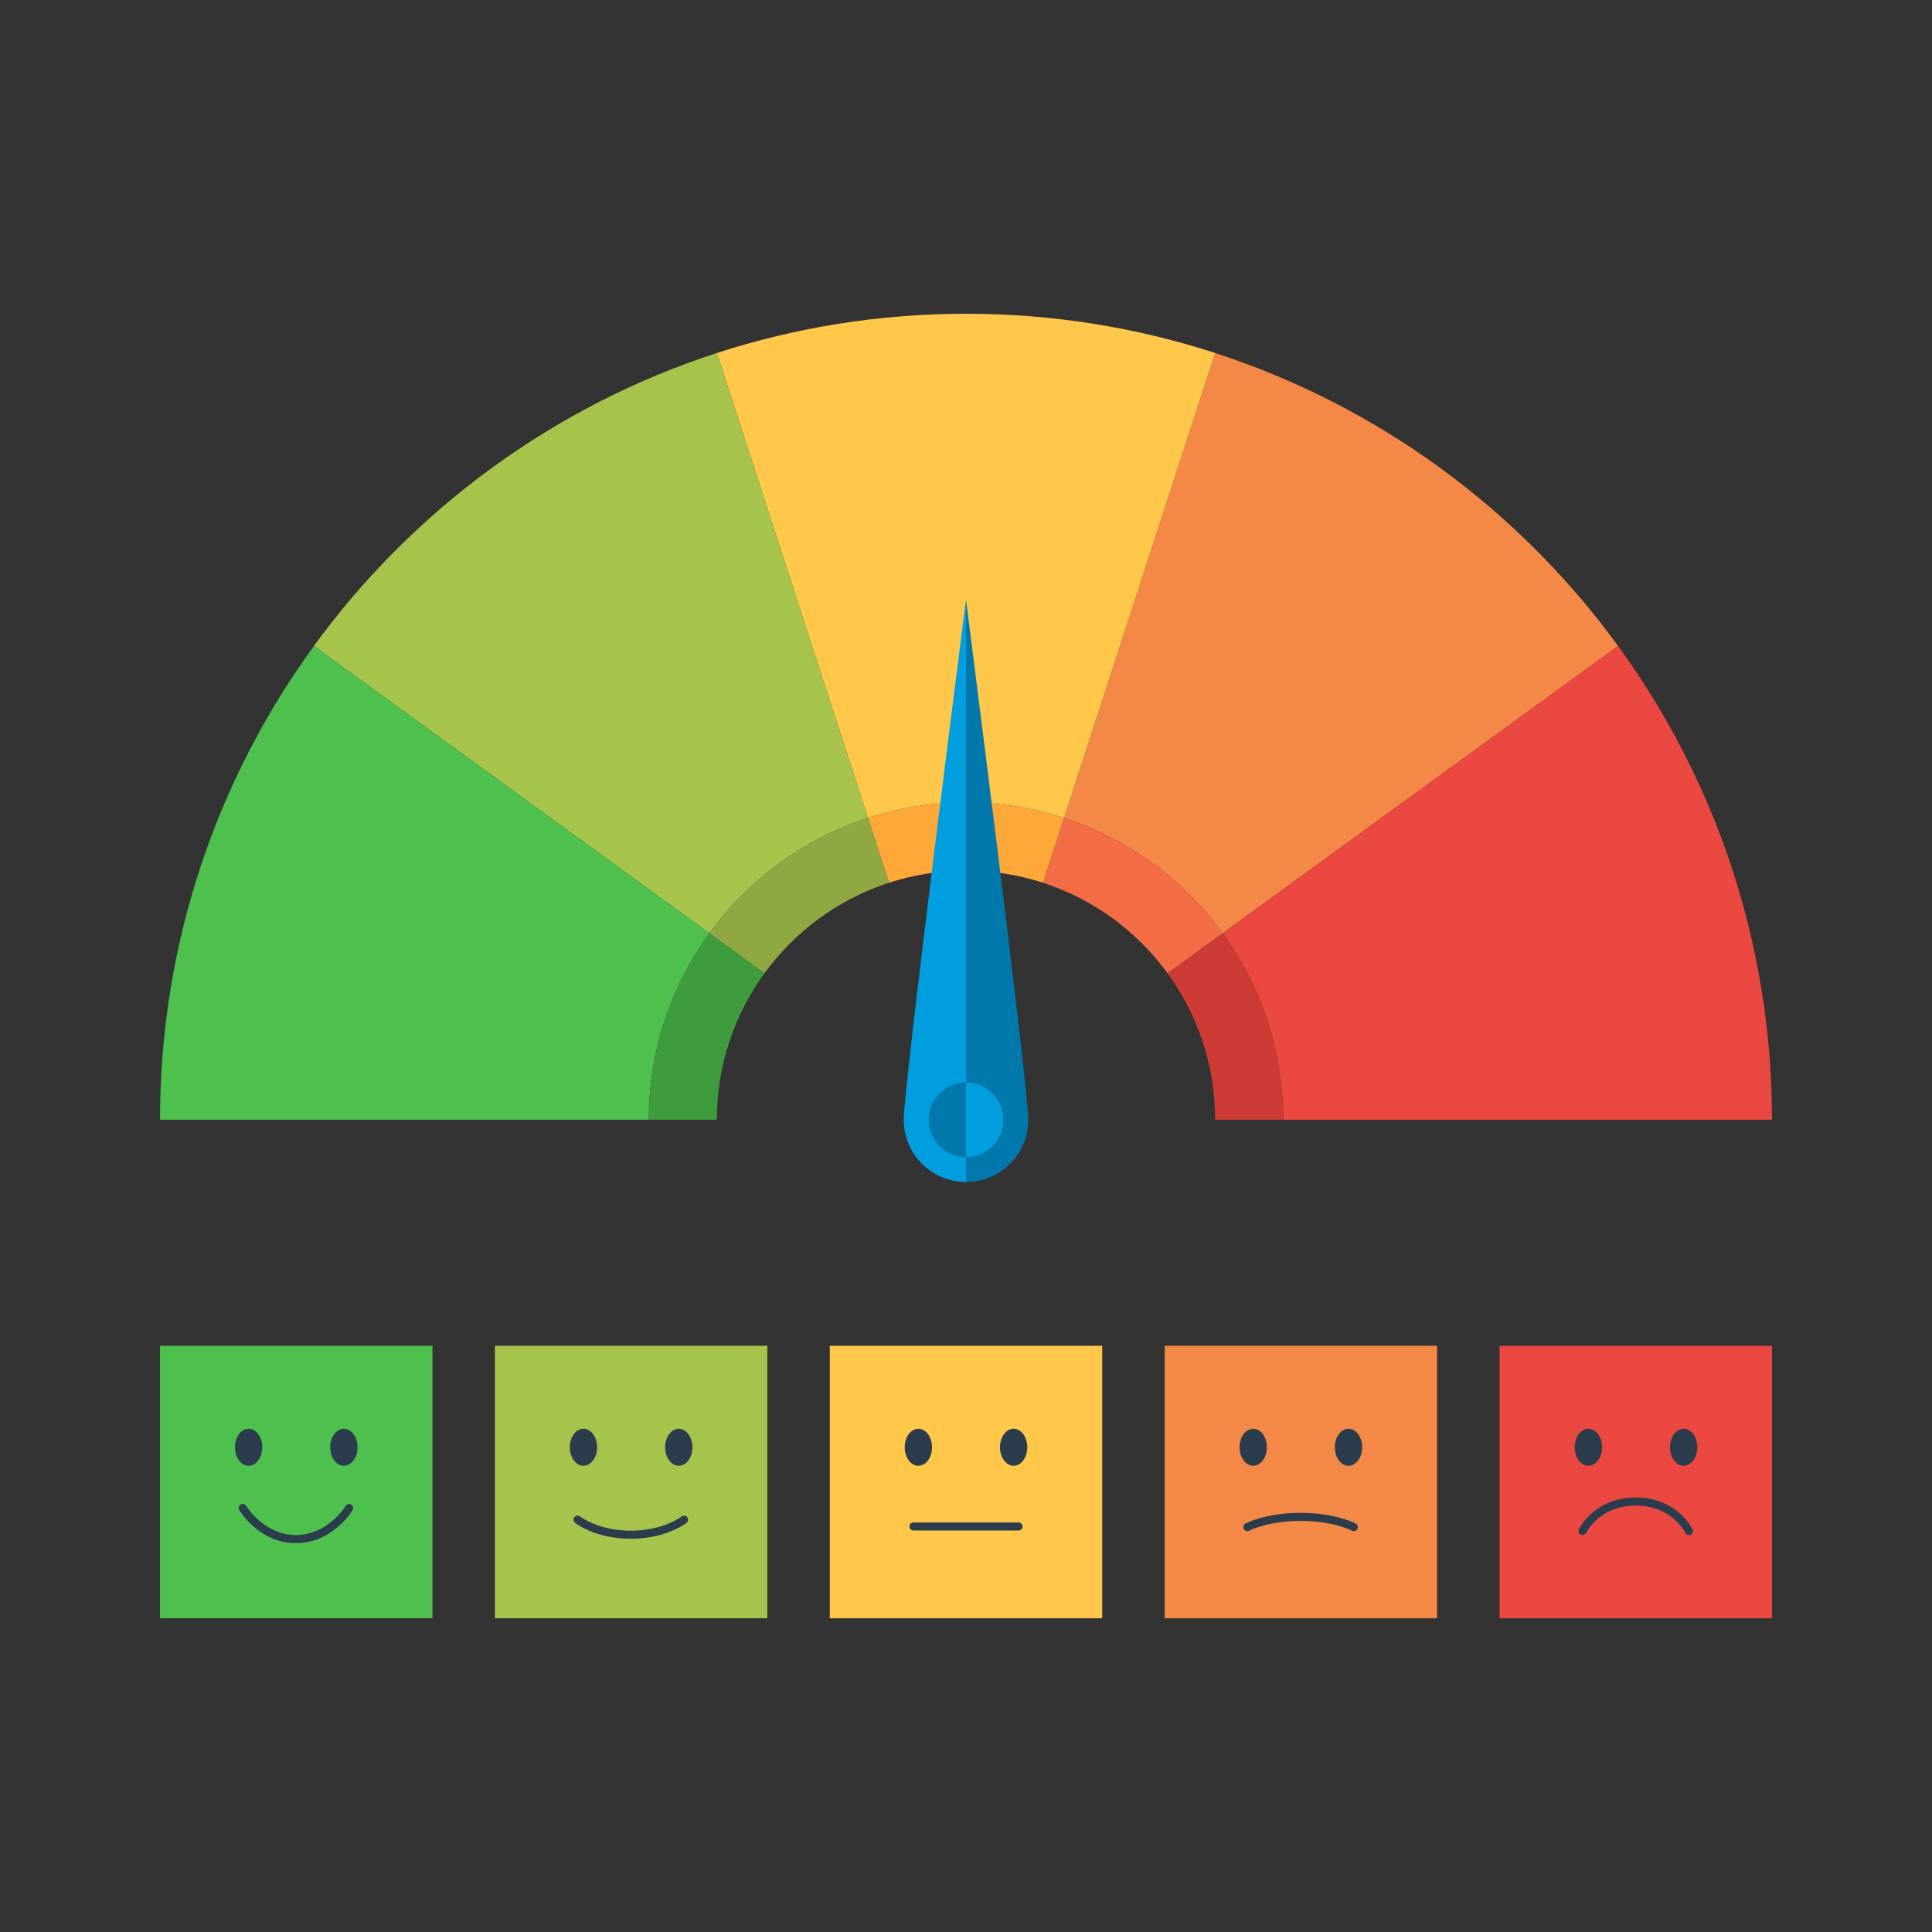 <svg xmlns="http://www.w3.org/2000/svg" xml:space="preserve" id="Layer_1" x="0" y="0" version="1.1" viewBox="0 0 1200 1200">
  <rect x="0" y="0" width="1200" height="1200" fill="#333333" stroke="none"/>
  <path fill="#F48846" d="m759.405 579.668 245.621-178.454c-61.493-84.492-148.778-149.006-250.288-181.965l-93.839 288.805c39.954 12.973 74.304 38.36 98.506 71.614z"/>
  <path fill="#FFC84B" d="M600 498.447c21.256 0 41.72 3.379 60.899 9.607l93.839-288.805C706.009 203.428 654.003 194.876 600 194.876s-106.009 8.551-154.738 24.373L539.1 508.054c19.18-6.227 39.644-9.607 60.9-9.607z"/>
  <path fill="#A6C44C" d="M539.101 508.055 445.262 219.25c-101.51 32.959-188.795 97.473-250.288 181.965l245.62 178.454c24.203-33.255 58.553-58.642 98.507-71.614z"/>
  <path fill="#EA4840" d="M797.036 695.483h303.571c0-109.977-35.466-211.669-95.581-294.269L759.405 579.668c23.662 32.512 37.631 72.529 37.631 115.815z"/>
  <path fill="#4DC04D" d="m440.594 579.668-245.62-178.454c-60.116 82.6-95.582 184.292-95.582 294.269h303.571c0-43.286 13.97-83.303 37.631-115.815z"/>
  <path fill="#F46C46" d="m725.186 604.531 34.22-24.863c-24.202-33.255-58.553-58.641-98.506-71.614l-13.073 40.236c31.375 10.189 58.351 30.125 77.359 56.241z"/>
  <path fill="#FFA83A" d="M600 540.746c16.693 0 32.764 2.654 47.826 7.545l13.073-40.236c-19.18-6.228-39.644-9.607-60.899-9.607s-41.72 3.379-60.899 9.607l13.073 40.236c15.062-4.891 31.133-7.545 47.826-7.545z"/>
  <path fill="#8FA841" d="m552.174 548.291-13.073-40.236c-39.953 12.973-74.303 38.359-98.506 71.614l34.22 24.863c19.007-26.117 45.983-46.053 77.359-56.241z"/>
  <path fill="#CC3C35" d="m759.405 579.668-34.22 24.863c18.582 25.531 29.553 56.958 29.553 90.952h42.298c0-43.286-13.969-83.303-37.631-115.815z"/>
  <path fill="#3E9C3E" d="M445.262 695.483c0-33.994 10.971-65.421 29.552-90.952l-34.22-24.863c-23.661 32.511-37.631 72.529-37.631 115.815h42.299z"/>
  <path fill="#FFF" d="M600 695.483zM600 695.483z"/>
  <path fill="#009DDF" d="M600 372.6s-38.691 301.515-38.691 322.883c0 21.369 17.323 38.691 38.691 38.691V372.6z"/>
  <path fill="#0078AB" d="M638.691 695.483c0-21.366-38.685-322.829-38.691-322.883v361.574c21.368.001 38.691-17.321 38.691-38.691zM600 672.273c-12.818 0-23.21 10.392-23.21 23.21 0 12.819 10.392 23.21 23.21 23.21v-46.42z"/>
  <path fill="#009DDF" d="M623.21 695.483c0-12.818-10.392-23.21-23.21-23.21v46.42c12.818 0 23.21-10.39 23.21-23.21z"/>
  <path fill="#4DC04D" d="M99.393 835.906H268.61v169.217H99.393z"/>
  <ellipse cx="154.413" cy="898.92" fill="#2B3C4D" rx="8.48" ry="11.498"/>
  <ellipse cx="213.589" cy="898.92" fill="#2B3C4D" rx="8.48" ry="11.498"/>
  <path fill="#2B3C4D" d="M183.814 958.446c-22.55 0-34.694-19.657-35.2-20.493a2.497 2.497 0 0 1 4.272-2.588c.11.181 11.239 18.087 30.928 18.087 19.765 0 30.817-17.903 30.925-18.084a2.498 2.498 0 0 1 4.275 2.585c-.506.836-12.65 20.493-35.2 20.493z"/>
  <path fill="#A6C44C" d="M307.392 835.906h169.217v169.217H307.392z"/>
  <ellipse cx="362.413" cy="898.92" fill="#2B3C4D" rx="8.48" ry="11.498"/>
  <ellipse cx="421.588" cy="898.92" fill="#2B3C4D" rx="8.48" ry="11.498"/>
  <path fill="#2B3C4D" d="M391.813 955.73c-22.027 0-34.122-9.51-34.625-9.915-1.076-.862-1.248-2.434-.384-3.509s2.43-1.251 3.505-.388c.111.088 11.344 8.817 31.504 8.817 20.289 0 31.39-8.725 31.5-8.813a2.496 2.496 0 1 1 3.126 3.892c-.504.407-12.599 9.916-34.626 9.916z"/>
  <path fill="#F48846" d="M723.391 835.906h169.217v169.217H723.391z"/>
  <ellipse cx="778.412" cy="898.92" fill="#2B3C4D" rx="8.48" ry="11.498"/>
  <ellipse cx="837.587" cy="898.92" fill="#2B3C4D" rx="8.48" ry="11.498"/>
  <path fill="#2B3C4D" d="M840.872 951.049a2.49 2.49 0 0 1-1.194-.305c-.107-.059-11.464-6.063-31.864-6.063-20.403 0-31.76 6.004-31.872 6.065a2.505 2.505 0 0 1-3.385-1.005 2.5 2.5 0 0 1 .995-3.383c.5-.271 12.471-6.672 34.262-6.672 21.788 0 33.759 6.401 34.259 6.672a2.5 2.5 0 0 1-1.201 4.691z"/>
  <path fill="#EA4840" d="M931.391 835.906h169.217v169.217H931.391z"/>
  <ellipse cx="986.575" cy="898.92" fill="#2B3C4D" rx="8.48" ry="11.498"/>
  <ellipse cx="1045.75" cy="898.92" fill="#2B3C4D" rx="8.48" ry="11.498"/>
  <path fill="#2B3C4D" d="M1049.041 953.483a2.499 2.499 0 0 1-2.243-1.395c-.363-.729-8.723-16.96-30.823-16.96-22.127 0-30.479 16.271-30.823 16.965a2.498 2.498 0 0 1-4.48-2.207c.396-.807 9.977-19.752 35.303-19.752 25.329 0 34.91 18.945 35.305 19.752a2.495 2.495 0 0 1-2.239 3.597z"/>
  <path fill="#FFC84B" d="M515.392 835.906h169.217v169.217H515.392z"/>
  <ellipse cx="570.412" cy="898.92" fill="#2B3C4D" rx="8.48" ry="11.498"/>
  <ellipse cx="629.588" cy="898.92" fill="#2B3C4D" rx="8.48" ry="11.498"/>
  <path fill="#2B3C4D" d="M632.625 950.616h-65.25a2.5 2.5 0 0 1 0-5h65.25a2.499 2.499 0 1 1 0 5z"/>
</svg>
